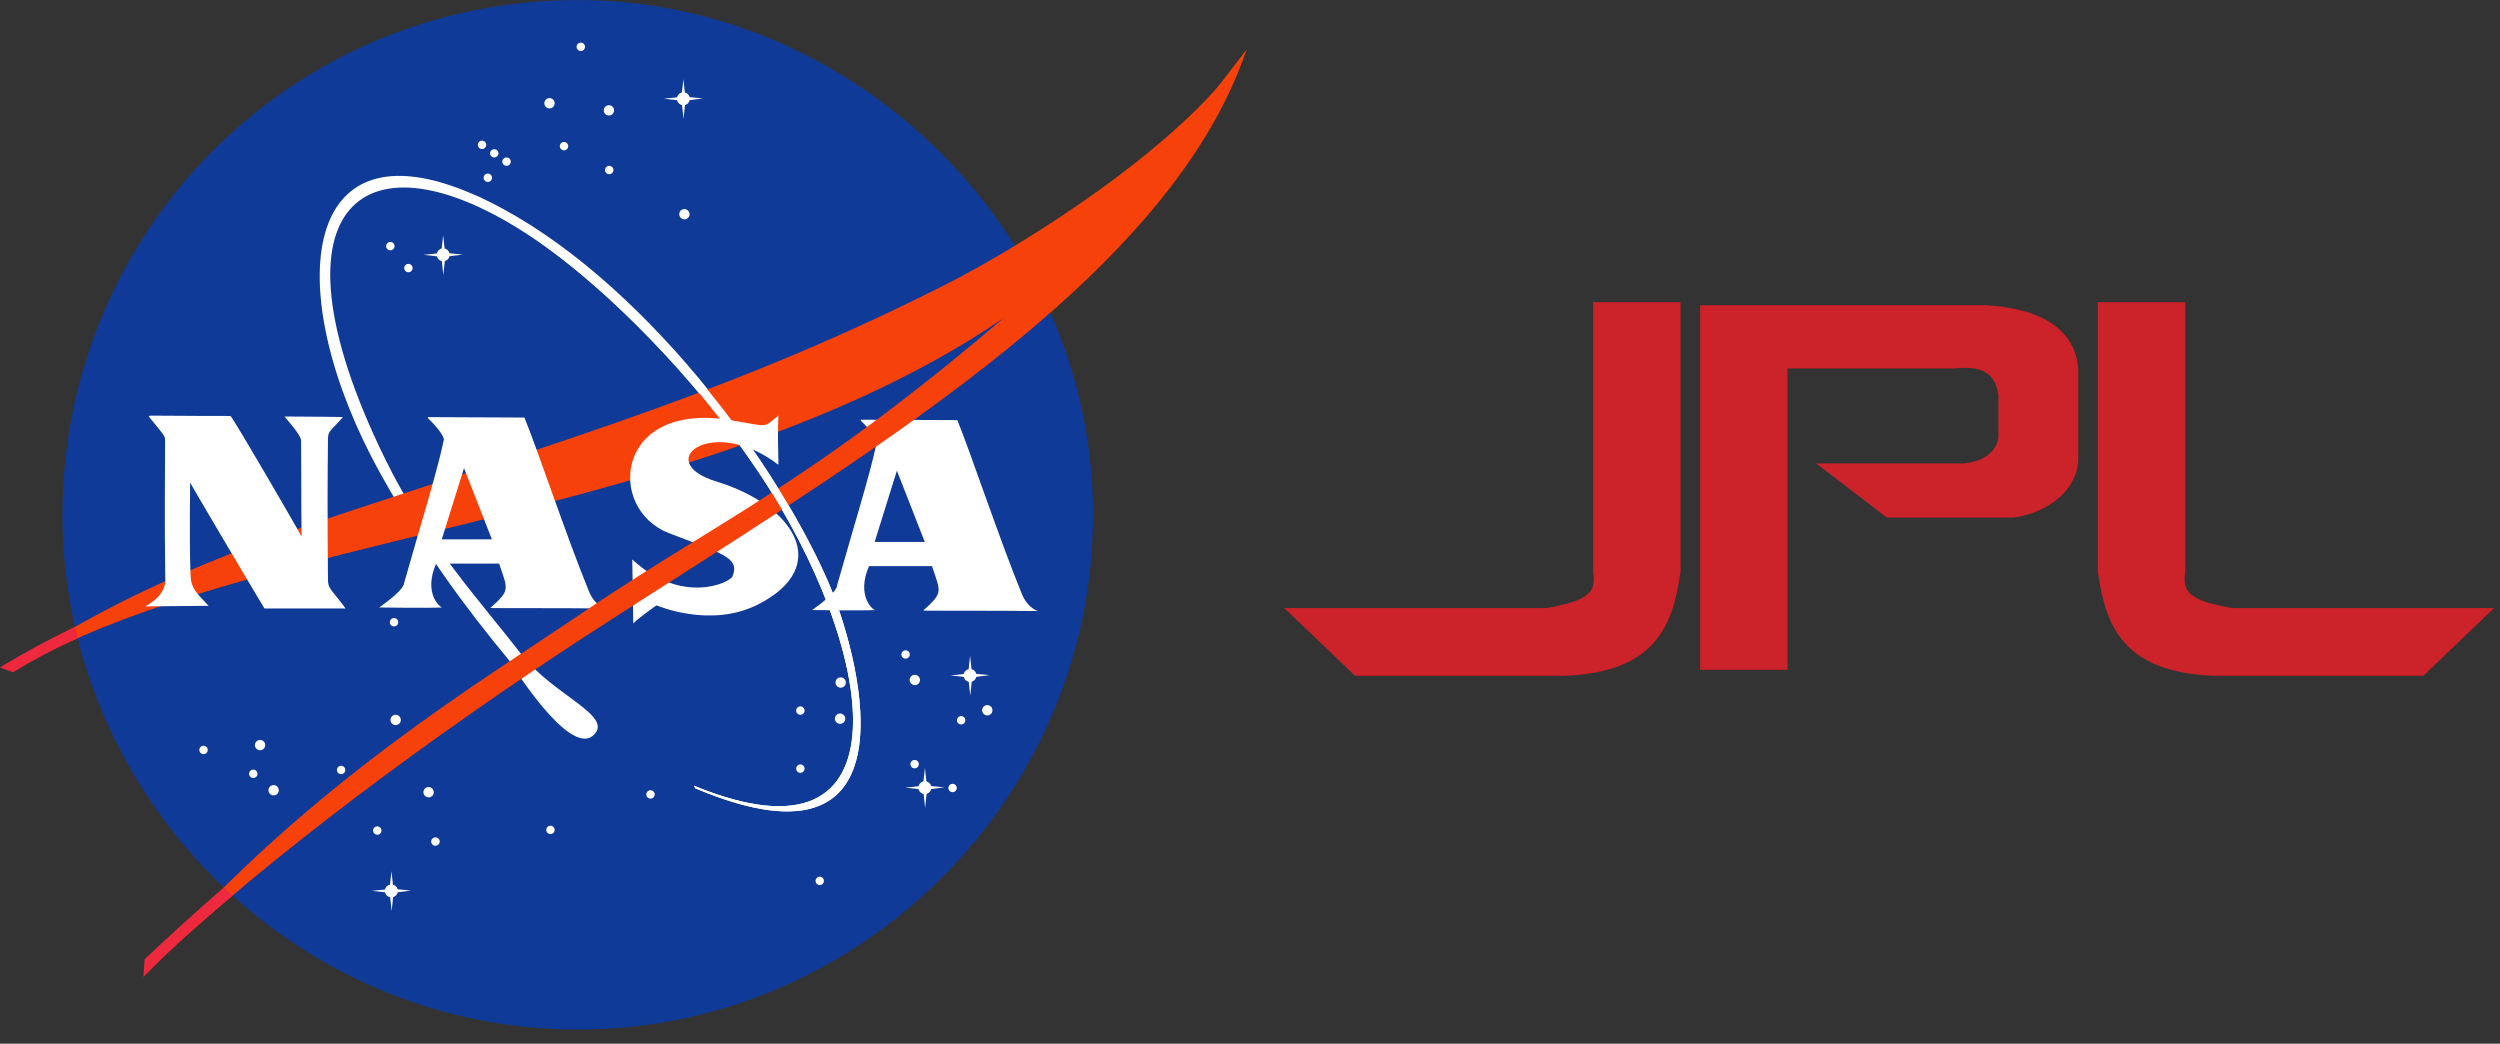 <svg width="103" height="43" viewBox="0 0 103 43" fill="none" xmlns="http://www.w3.org/2000/svg">
<rect x="0" y="0" width="103" height="43" fill="#333333" stroke="none"/>
<g clip-path="url(#clip0_145_187512)">
<path d="M45.033 21.21C45.033 32.843 35.45 42.418 23.804 42.418C12.158 42.418 2.574 32.843 2.574 21.21C2.574 9.576 11.934 0.002 23.804 0.002C35.224 0.002 45.033 9.576 45.033 21.21Z" fill="#0F3A97"/>
<path d="M28.591 32.372C37.661 36.103 36.087 26.675 31.253 19.455C28.512 15.365 24.939 11.958 22.685 10.313C15.211 4.859 10.597 8.167 15.875 18.924C17.581 22.402 19.773 24.75 21.484 26.962C22.792 28.652 25.338 29.497 24.441 30.299C23.43 31.203 20.983 27.216 20.983 27.216C19.175 25.036 17.452 22.71 15.677 19.518C11.62 12.227 12.205 4.785 19.548 8.027C25.78 10.779 31.732 18.499 34.126 23.981C35.231 26.512 38.245 36.528 28.646 32.478" fill="white"/>
<path d="M0.389 27.497C4.379 24.84 8.162 23.124 14.6 20.997C23.646 18.009 30.455 16 38.809 11.801C42.548 9.922 49.037 5.707 51.357 2.044C50.663 3.462 48.51 6.222 47.537 7.442C36.202 21.635 12.057 20.83 0.548 27.644" fill="#F7410A"/>
<path d="M6.175 17.124C9.827 17.153 9.469 17.117 9.511 17.16C9.575 17.16 12.427 22.071 12.427 22.114C12.427 22.134 12.406 20.368 12.406 18.159C12.406 17.904 11.704 17.16 11.725 17.16C12.767 17.16 14.13 17.181 14.13 17.181C13.619 17.776 13.517 17.727 13.513 18.095C13.498 19.278 13.485 21.465 13.513 23.921C13.517 24.289 13.79 24.431 14.237 25.069H10.895C9.809 23.262 7.82 19.871 7.83 19.881C7.846 19.897 7.787 22.008 7.851 23.708C7.873 24.27 8.128 24.452 8.597 24.963C8.597 24.963 9.135 24.948 5.979 24.984C6.936 24.474 6.809 23.836 6.809 23.815C6.774 21.465 6.801 19.456 6.801 18.159C6.801 17.946 6.787 17.967 6.128 17.16M17.593 20.753C17.9 19.688 18.162 18.737 18.286 18.117C18.307 18.01 18.052 17.628 17.648 17.245L17.619 17.185C19.569 17.192 21.606 17.203 21.606 17.203C22.139 18.499 23.351 22.135 24.267 24.368C24.509 24.957 24.927 25.069 24.927 25.069C23.266 25.048 20.186 25.062 20.202 25.048C21.032 24.303 20.925 24.303 20.564 23.22H17.967C17.435 24.453 18.133 25.032 18.222 25.027C17.631 25.058 15.626 25.027 15.626 25.027C16.712 24.261 16.648 24.027 16.648 24.027C16.946 22.967 17.291 21.805 17.593 20.753H18.659L18.201 22.22H20.266L19.117 19.286L18.659 20.753H17.593ZM35.429 20.859C35.735 19.795 35.998 18.843 36.122 18.223C36.143 18.117 35.887 17.734 35.483 17.351L35.455 17.292C37.405 17.298 39.442 17.309 39.442 17.309C39.974 18.606 41.187 22.241 42.102 24.474C42.344 25.064 42.761 25.175 42.761 25.175C41.102 25.154 38.021 25.169 38.037 25.154C38.867 24.41 38.761 24.41 38.399 23.326H35.803C35.27 24.559 35.968 25.138 36.057 25.134C35.467 25.164 33.461 25.134 33.461 25.134C34.546 24.368 34.483 24.134 34.483 24.134C34.781 23.073 35.126 21.911 35.429 20.859H36.494C36.265 21.593 36.037 22.327 36.037 22.327H38.101L36.952 19.392C36.952 19.392 36.723 20.126 36.494 20.859H35.429ZM32.072 19.116C32.029 17.606 32.072 17.117 32.072 17.117C31.412 17.649 31.745 17.581 30.093 17.309C25.332 16.523 24.969 20.968 27.56 21.965C29.735 22.802 30.505 22.966 30.178 23.75C30.071 24.006 28.092 24.942 26.049 23.049L26.091 25.686C26.346 25.422 27.049 24.942 27.049 24.942C27.07 24.942 29.264 25.908 31.241 24.899C34.285 23.347 32.766 20.835 29.518 19.839C26.814 19.01 29.369 17.075 32.05 19.137M24.102 1.928C24.101 1.974 24.083 2.018 24.051 2.051C24.018 2.083 23.975 2.101 23.929 2.102C23.883 2.101 23.839 2.083 23.807 2.05C23.774 2.018 23.756 1.974 23.756 1.928C23.756 1.834 23.834 1.756 23.929 1.756C23.974 1.756 24.018 1.774 24.051 1.807C24.083 1.839 24.101 1.883 24.102 1.928ZM25.301 4.546C25.301 4.663 25.204 4.759 25.088 4.759C25.031 4.759 24.977 4.737 24.937 4.697C24.898 4.657 24.875 4.603 24.875 4.546C24.875 4.43 24.971 4.334 25.088 4.334C25.204 4.334 25.301 4.43 25.301 4.546ZM28.411 8.825C28.411 8.941 28.316 9.038 28.198 9.038C28.142 9.037 28.088 9.015 28.048 8.975C28.008 8.935 27.986 8.881 27.985 8.825C27.985 8.708 28.075 8.612 28.192 8.612C28.309 8.612 28.411 8.708 28.411 8.825ZM23.41 6.021C23.41 6.067 23.392 6.111 23.359 6.143C23.327 6.176 23.283 6.194 23.237 6.194C23.192 6.194 23.148 6.176 23.115 6.143C23.083 6.111 23.064 6.067 23.064 6.021C23.064 5.927 23.142 5.849 23.237 5.849C23.283 5.849 23.327 5.867 23.36 5.899C23.392 5.932 23.41 5.976 23.41 6.021ZM25.274 7.005C25.273 7.051 25.255 7.094 25.223 7.127C25.19 7.159 25.147 7.177 25.101 7.177C25.055 7.177 25.011 7.159 24.979 7.127C24.947 7.094 24.928 7.051 24.928 7.005C24.928 6.91 25.006 6.832 25.101 6.832C25.195 6.832 25.274 6.91 25.274 7.005ZM22.852 4.254C22.852 4.37 22.756 4.467 22.639 4.467C22.523 4.467 22.427 4.371 22.427 4.254C22.427 4.138 22.523 4.041 22.639 4.041C22.756 4.041 22.852 4.137 22.852 4.254ZM20.033 5.968C20.033 6.063 19.955 6.141 19.86 6.141C19.814 6.141 19.77 6.123 19.738 6.09C19.706 6.058 19.687 6.014 19.687 5.968C19.687 5.874 19.765 5.795 19.86 5.795C19.906 5.796 19.95 5.814 19.982 5.846C20.014 5.879 20.033 5.922 20.033 5.968ZM20.537 6.313C20.537 6.359 20.518 6.403 20.486 6.436C20.453 6.468 20.41 6.486 20.364 6.487C20.318 6.486 20.274 6.468 20.241 6.436C20.209 6.403 20.191 6.359 20.191 6.313C20.193 6.269 20.212 6.227 20.244 6.196C20.276 6.165 20.319 6.148 20.364 6.148C20.408 6.148 20.451 6.165 20.483 6.196C20.516 6.227 20.535 6.269 20.537 6.313ZM21.043 6.659C21.043 6.705 21.024 6.749 20.992 6.781C20.96 6.814 20.916 6.832 20.87 6.832C20.824 6.832 20.78 6.814 20.748 6.781C20.715 6.749 20.697 6.705 20.697 6.659C20.697 6.565 20.775 6.487 20.87 6.487C20.965 6.487 21.043 6.565 21.043 6.659ZM20.272 7.324C20.272 7.37 20.253 7.413 20.221 7.446C20.189 7.478 20.145 7.496 20.099 7.497C20.053 7.496 20.009 7.478 19.977 7.446C19.945 7.413 19.926 7.37 19.926 7.324C19.926 7.229 20.004 7.151 20.099 7.151C20.194 7.151 20.272 7.229 20.272 7.324ZM16.255 10.141C16.254 10.187 16.236 10.23 16.204 10.263C16.171 10.295 16.127 10.313 16.081 10.313C15.987 10.313 15.908 10.235 15.908 10.141C15.908 10.046 15.987 9.968 16.081 9.968C16.176 9.968 16.255 10.046 16.255 10.141ZM16.999 11.045C16.999 11.09 16.98 11.134 16.948 11.166C16.916 11.199 16.872 11.217 16.826 11.217C16.78 11.217 16.737 11.199 16.704 11.166C16.672 11.134 16.654 11.09 16.653 11.045C16.653 10.95 16.731 10.872 16.826 10.872C16.921 10.872 16.999 10.95 16.999 11.045ZM16.407 25.636C16.407 25.681 16.389 25.725 16.356 25.757C16.324 25.79 16.28 25.808 16.234 25.808C16.139 25.808 16.061 25.73 16.061 25.636C16.061 25.541 16.139 25.462 16.234 25.462C16.329 25.462 16.407 25.541 16.407 25.636ZM16.514 29.661C16.514 29.777 16.418 29.874 16.301 29.874C16.184 29.874 16.088 29.778 16.088 29.661C16.088 29.545 16.184 29.448 16.301 29.448C16.357 29.449 16.411 29.471 16.451 29.511C16.491 29.551 16.513 29.605 16.514 29.661ZM14.225 31.723C14.225 31.768 14.207 31.812 14.174 31.844C14.142 31.877 14.098 31.895 14.053 31.895C14.007 31.895 13.963 31.877 13.931 31.844C13.898 31.812 13.88 31.768 13.88 31.723C13.88 31.627 13.958 31.55 14.053 31.55C14.147 31.55 14.225 31.627 14.225 31.723ZM11.486 32.558C11.485 32.614 11.463 32.668 11.423 32.708C11.383 32.748 11.329 32.77 11.272 32.77C11.216 32.77 11.162 32.748 11.122 32.708C11.082 32.668 11.06 32.614 11.06 32.558C11.06 32.441 11.156 32.345 11.272 32.345C11.329 32.345 11.383 32.368 11.423 32.407C11.463 32.447 11.485 32.501 11.486 32.558ZM10.927 30.698C10.927 30.814 10.831 30.91 10.714 30.91C10.658 30.91 10.604 30.888 10.564 30.848C10.524 30.808 10.502 30.754 10.502 30.698C10.502 30.642 10.524 30.588 10.564 30.548C10.604 30.508 10.658 30.485 10.714 30.485C10.831 30.485 10.927 30.581 10.927 30.698ZM10.608 31.881C10.608 31.976 10.53 32.053 10.435 32.053C10.34 32.053 10.262 31.976 10.262 31.881C10.262 31.787 10.34 31.708 10.435 31.708C10.53 31.708 10.608 31.786 10.608 31.881ZM8.559 30.898C8.559 30.944 8.54 30.987 8.508 31.02C8.476 31.052 8.432 31.07 8.386 31.071C8.341 31.07 8.297 31.052 8.264 31.02C8.232 30.988 8.214 30.944 8.213 30.898C8.213 30.804 8.291 30.725 8.386 30.725C8.481 30.725 8.559 30.803 8.559 30.898ZM15.715 34.219C15.715 34.314 15.644 34.392 15.549 34.392C15.454 34.392 15.369 34.314 15.369 34.219C15.369 34.125 15.448 34.047 15.542 34.047C15.637 34.047 15.715 34.125 15.715 34.219ZM17.871 32.639C17.871 32.755 17.781 32.852 17.664 32.852C17.548 32.852 17.445 32.756 17.445 32.639C17.445 32.523 17.541 32.426 17.658 32.426C17.714 32.427 17.768 32.449 17.808 32.489C17.848 32.529 17.87 32.583 17.871 32.639ZM18.117 34.671C18.117 34.766 18.032 34.845 17.938 34.845C17.892 34.844 17.848 34.826 17.816 34.794C17.783 34.761 17.765 34.717 17.765 34.671C17.765 34.577 17.843 34.499 17.938 34.499C18.032 34.499 18.117 34.577 18.117 34.671ZM26.975 32.731C26.975 32.776 26.956 32.82 26.924 32.852C26.892 32.885 26.848 32.903 26.802 32.904C26.757 32.903 26.713 32.885 26.68 32.853C26.648 32.82 26.629 32.776 26.629 32.731C26.629 32.636 26.707 32.558 26.802 32.558C26.897 32.558 26.975 32.636 26.975 32.731ZM22.852 34.192C22.852 34.238 22.834 34.282 22.801 34.314C22.769 34.347 22.725 34.365 22.679 34.365C22.634 34.365 22.59 34.346 22.557 34.314C22.525 34.282 22.507 34.238 22.506 34.192C22.506 34.098 22.585 34.02 22.679 34.02C22.774 34.02 22.852 34.098 22.852 34.192ZM33.946 36.293C33.946 36.339 33.927 36.383 33.895 36.415C33.862 36.447 33.819 36.466 33.773 36.466C33.727 36.466 33.683 36.447 33.651 36.415C33.618 36.383 33.6 36.339 33.6 36.293C33.6 36.199 33.678 36.121 33.773 36.121C33.867 36.121 33.946 36.199 33.946 36.293ZM34.85 28.12C34.849 28.176 34.827 28.23 34.787 28.27C34.747 28.31 34.693 28.333 34.636 28.333C34.58 28.333 34.526 28.31 34.486 28.27C34.446 28.23 34.424 28.176 34.423 28.12C34.423 28.003 34.519 27.907 34.636 27.907C34.693 27.907 34.747 27.93 34.787 27.97C34.827 28.009 34.849 28.064 34.85 28.12ZM33.148 29.276C33.148 29.322 33.13 29.366 33.097 29.398C33.065 29.43 33.021 29.448 32.975 29.449C32.88 29.449 32.802 29.37 32.802 29.276C32.802 29.181 32.88 29.103 32.975 29.103C33.07 29.103 33.148 29.181 33.148 29.276ZM34.825 29.609C34.825 29.725 34.729 29.822 34.612 29.822C34.494 29.822 34.398 29.726 34.398 29.609C34.398 29.492 34.494 29.396 34.612 29.396C34.729 29.396 34.825 29.492 34.825 29.609ZM33.148 31.668C33.148 31.714 33.13 31.758 33.097 31.79C33.065 31.823 33.021 31.841 32.975 31.841C32.929 31.841 32.886 31.822 32.853 31.79C32.821 31.758 32.803 31.714 32.802 31.668C32.802 31.573 32.88 31.495 32.975 31.495C33.07 31.495 33.148 31.573 33.148 31.668ZM37.483 26.964C37.483 27.058 37.405 27.137 37.31 27.137C37.265 27.137 37.221 27.118 37.189 27.086C37.156 27.054 37.138 27.01 37.138 26.964C37.138 26.869 37.216 26.792 37.31 26.792C37.405 26.792 37.483 26.869 37.483 26.964ZM37.903 28.014C37.903 28.13 37.814 28.227 37.697 28.227C37.58 28.227 37.477 28.131 37.477 28.014C37.477 27.897 37.573 27.801 37.69 27.801C37.807 27.802 37.903 27.897 37.903 28.014ZM40.89 29.263C40.89 29.38 40.795 29.476 40.677 29.476C40.62 29.476 40.566 29.453 40.526 29.413C40.486 29.374 40.464 29.32 40.464 29.263C40.464 29.207 40.486 29.153 40.526 29.113C40.566 29.073 40.62 29.05 40.677 29.05C40.733 29.05 40.787 29.073 40.827 29.113C40.867 29.153 40.889 29.207 40.89 29.263ZM37.856 31.483C37.855 31.529 37.837 31.573 37.805 31.605C37.772 31.637 37.728 31.656 37.683 31.656C37.637 31.656 37.593 31.637 37.561 31.605C37.528 31.573 37.51 31.529 37.51 31.483C37.51 31.388 37.588 31.31 37.683 31.31C37.777 31.31 37.856 31.388 37.856 31.483ZM39.772 29.675C39.772 29.721 39.753 29.765 39.721 29.797C39.688 29.83 39.645 29.848 39.599 29.848C39.553 29.848 39.51 29.829 39.477 29.797C39.445 29.765 39.426 29.721 39.426 29.675C39.426 29.581 39.505 29.503 39.599 29.503C39.694 29.503 39.772 29.581 39.772 29.675ZM39.419 32.466C39.419 32.512 39.4 32.556 39.368 32.588C39.336 32.62 39.292 32.638 39.246 32.639C39.2 32.639 39.156 32.62 39.124 32.588C39.092 32.556 39.073 32.512 39.073 32.466C39.073 32.372 39.151 32.293 39.246 32.293C39.341 32.293 39.419 32.371 39.419 32.466ZM40.231 27.828C40.231 27.974 40.111 28.094 39.965 28.094C39.819 28.094 39.699 27.974 39.699 27.828C39.699 27.683 39.819 27.563 39.965 27.563C40.111 27.563 40.231 27.683 40.231 27.828Z" fill="white"/>
<path d="M39.967 27.019L39.888 27.749L39.163 27.829L39.894 27.909L39.974 28.666L40.054 27.909L40.772 27.815L40.047 27.749L39.967 27.019ZM38.37 32.452C38.37 32.598 38.25 32.718 38.104 32.718C38.034 32.718 37.966 32.69 37.916 32.64C37.866 32.59 37.838 32.522 37.838 32.452C37.838 32.306 37.958 32.186 38.104 32.186C38.175 32.187 38.242 32.215 38.292 32.264C38.342 32.314 38.37 32.381 38.37 32.452Z" fill="white"/>
<path d="M38.107 31.64L38.027 32.371L37.302 32.451L38.034 32.531L38.114 33.288L38.194 32.531L38.911 32.438L38.186 32.371L38.107 31.64ZM18.526 10.498C18.526 10.644 18.406 10.764 18.26 10.764C18.19 10.764 18.122 10.736 18.073 10.686C18.023 10.636 17.994 10.569 17.994 10.498C17.994 10.352 18.114 10.232 18.26 10.232C18.406 10.233 18.526 10.352 18.526 10.498Z" fill="white"/>
<path d="M18.258 9.69L18.178 10.42L17.453 10.5L18.185 10.579L18.265 11.338L18.344 10.579L19.063 10.487L18.337 10.42L18.258 9.69ZM28.421 4.069C28.421 4.215 28.301 4.335 28.155 4.335C28.009 4.335 27.889 4.215 27.889 4.069C27.889 3.923 28.009 3.803 28.155 3.803C28.301 3.803 28.421 3.923 28.421 4.069Z" fill="white"/>
<path d="M28.155 3.257L28.076 3.988L27.351 4.068L28.082 4.147L28.161 4.905L28.241 4.147L28.959 4.054L28.234 3.988L28.155 3.257ZM16.39 36.706C16.39 36.852 16.27 36.972 16.124 36.972C16.053 36.971 15.986 36.943 15.936 36.894C15.886 36.844 15.858 36.776 15.857 36.706C15.857 36.56 15.977 36.44 16.124 36.44C16.27 36.44 16.39 36.56 16.39 36.706Z" fill="white"/>
<path d="M16.129 35.894L16.049 36.625L15.324 36.704L16.056 36.784L16.136 37.541L16.215 36.784L16.933 36.691L16.209 36.624L16.129 35.894Z" fill="white"/>
<path d="M51.357 2.044C48.121 11.642 35.161 19.053 24.251 26.128C17.669 30.398 11.134 35.312 6.636 39.494C5.45 40.597 6.877 39.081 6.423 39.547C12.701 32.319 19.923 28.013 23.914 25.303C30.663 20.717 34.502 19.562 46.146 8.836" fill="#F7410A"/>
<path d="M3.086 25.822C1.924 26.39 0.883 26.952 0 27.5L0.537 27.695C1.31 27.22 2.237 26.724 3.213 26.287M9.22 36.563C8.114 37.527 7.027 38.512 5.959 39.517L5.91 40.249C6.918 39.211 8.157 38.089 9.586 36.899" fill="#EE293D"/>
<path d="M28.593 32.372C37.663 36.103 36.09 26.675 31.255 19.455C28.515 15.365 25.135 12.121 22.687 10.313C19.828 8.202 19.549 8.027 19.549 8.027C25.933 11.057 31.733 18.499 34.126 23.981C35.232 26.513 38.245 36.528 28.646 32.479" fill="white"/>
</g>
<path fill-rule="evenodd" clip-rule="evenodd" d="M65.637 12.45V23.561C65.761 24.368 65.513 24.741 63.713 25.051H52.912L55.83 27.844H64.396C68.244 27.72 68.927 25.734 69.237 23.561V12.45H65.637ZM90.032 12.45V23.561C89.908 24.368 90.156 24.741 91.956 25.051H102.758L99.84 27.844H91.274C87.425 27.72 86.742 25.734 86.432 23.561V12.45H90.032ZM85.625 15.181V18.844C85.625 20.334 84.135 21.203 82.894 21.326H77.742L74.824 19.092H80.907C81.59 19.03 82.211 18.72 82.335 18.037V16.299C82.211 15.368 81.653 15.057 80.535 15.181H73.645V27.596H70.044V12.574H81.776C84.26 12.698 85.501 13.691 85.625 15.181Z" fill="#CC2229"/>
<defs>
<clipPath id="clip0_145_187512">
<rect width="51.356" height="42.42" fill="white"/>
</clipPath>
</defs>
</svg>
